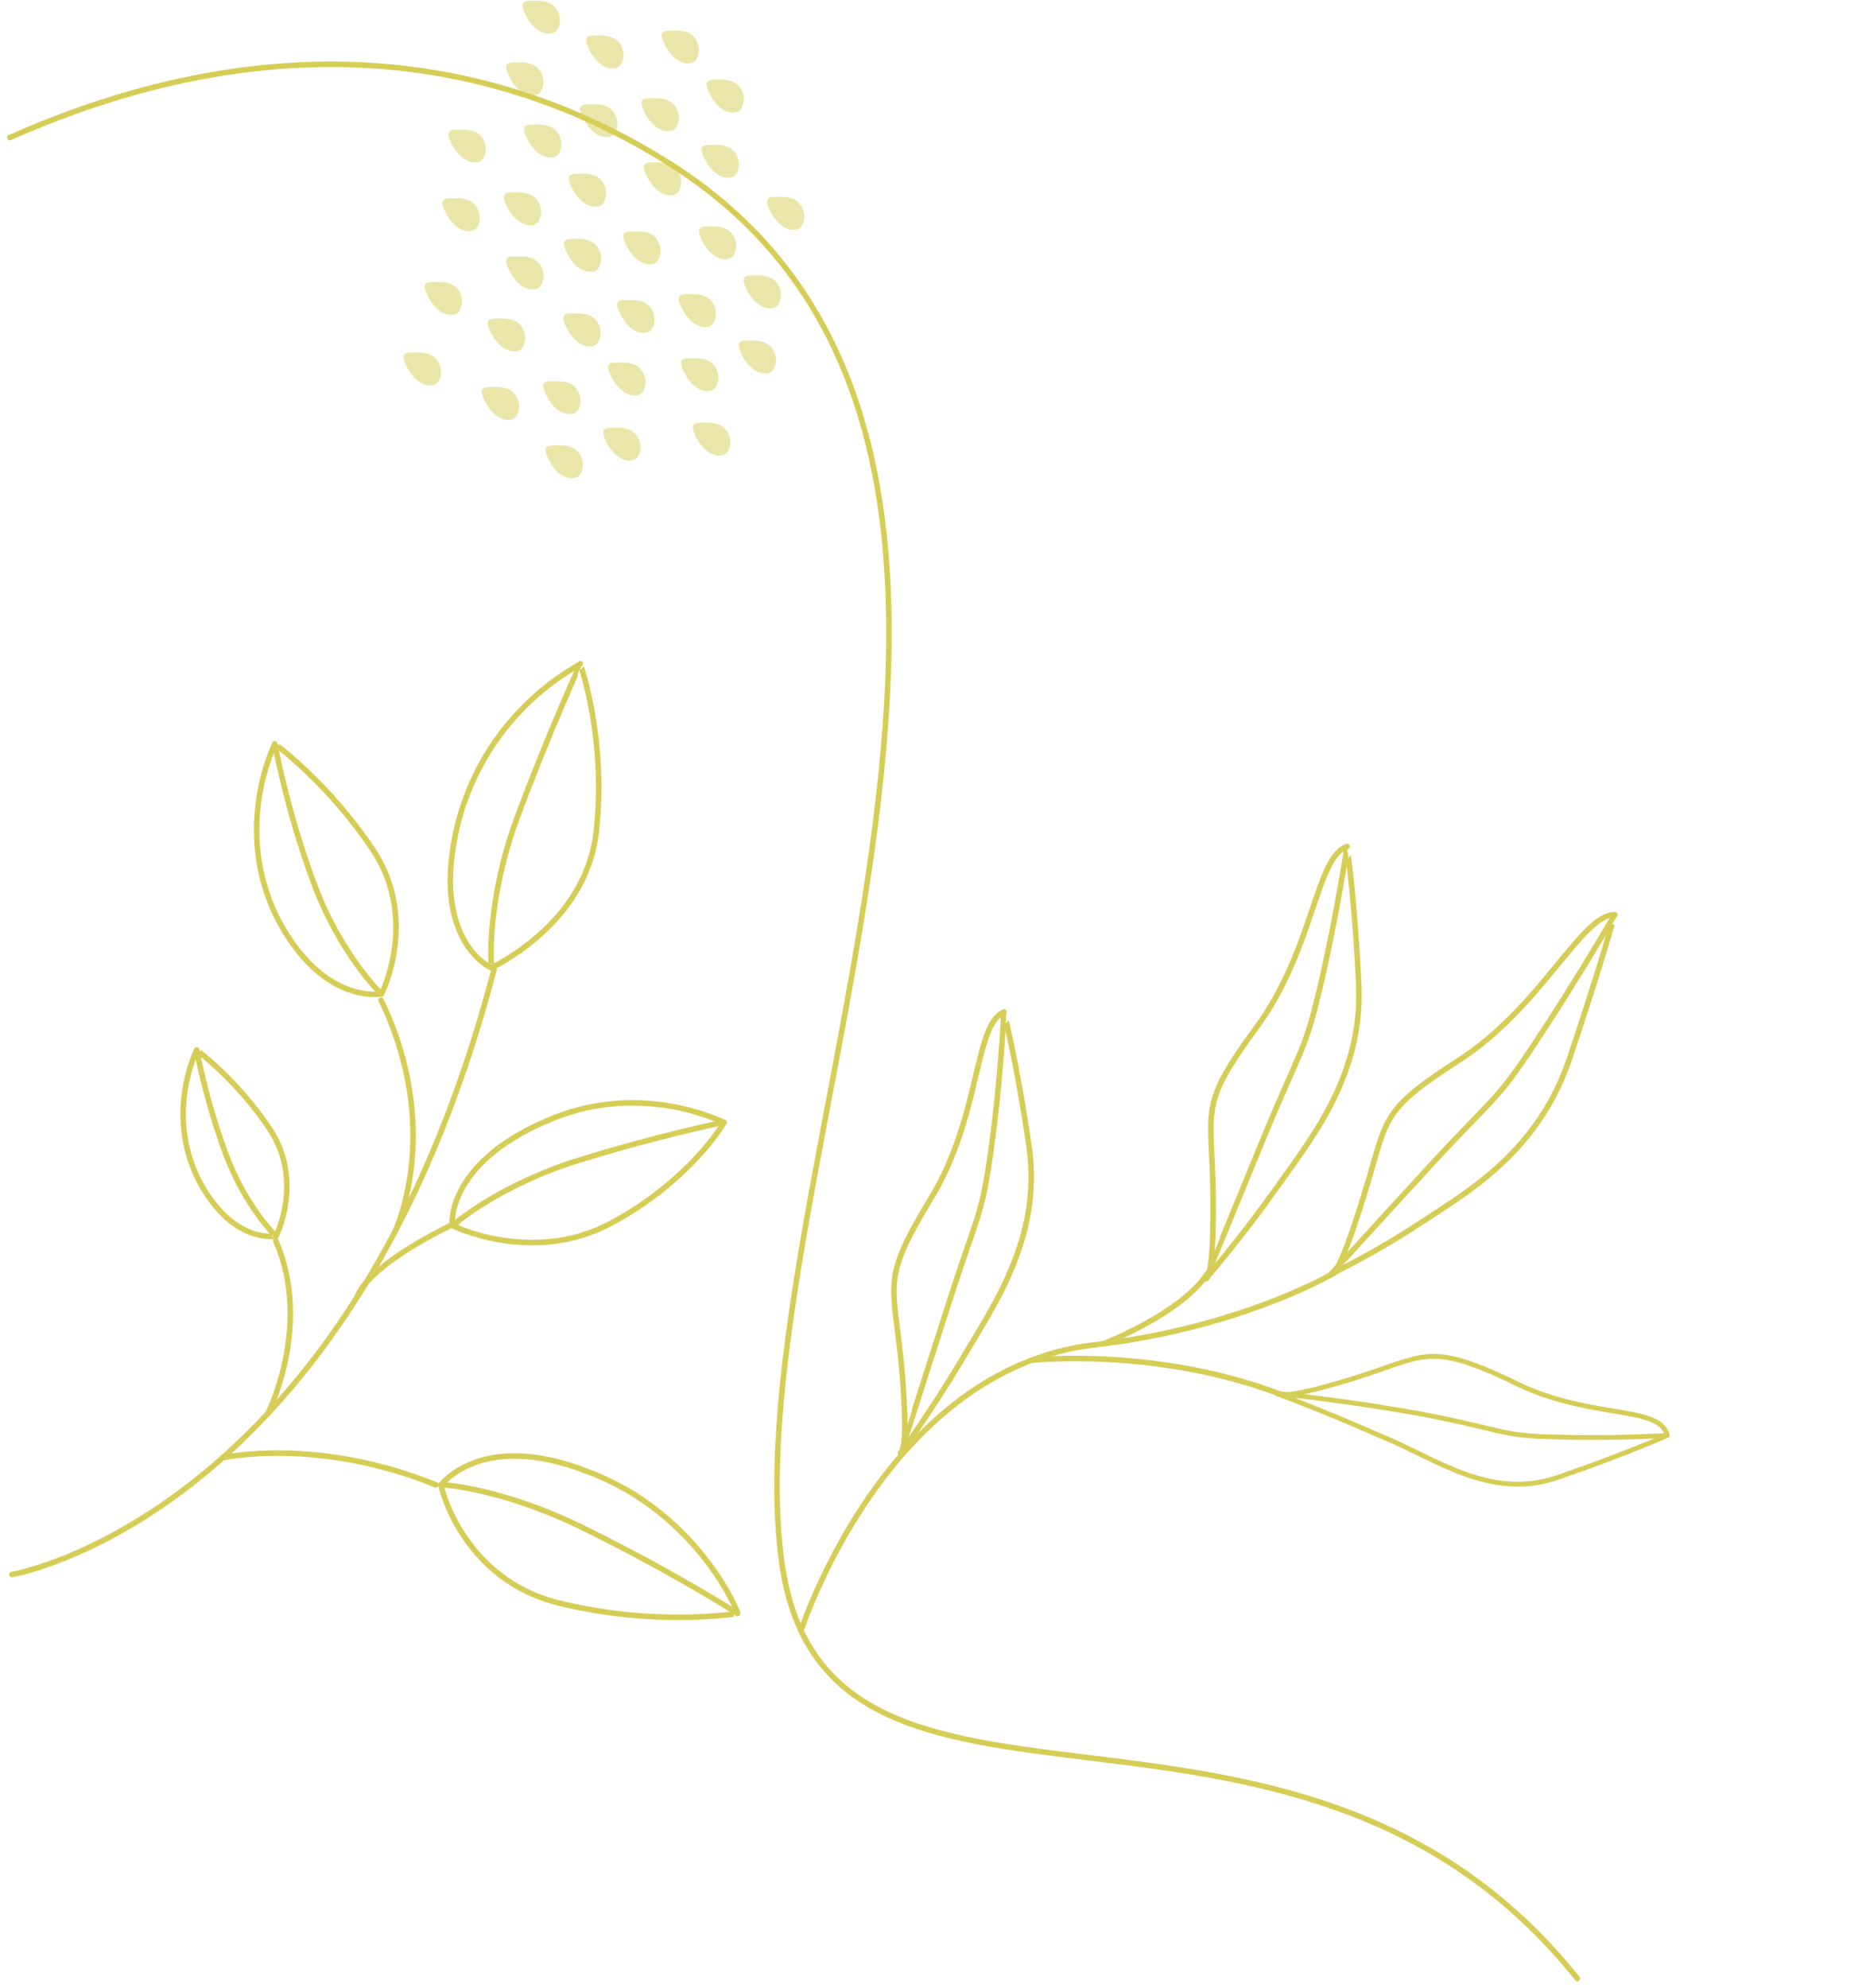 <svg width="254" height="270" viewBox="0 0 254 270" fill="none" xmlns="http://www.w3.org/2000/svg">
<path d="M108.826 221.353C108.826 221.353 120.305 185.807 148.808 182.598C160.307 181.308 172.289 177.723 181.237 172.875" stroke="#D6CD56" stroke-width="0.75" stroke-miterlimit="10" stroke-linecap="round" stroke-linejoin="round"/>
<path d="M180.823 172.987C180.846 172.962 181.616 174.066 185.047 162.992C188.606 151.803 186.989 151.166 198.125 143.992C209.37 136.787 214.849 124.098 219.327 124.216C219.332 124.192 217.414 131.166 213.148 143.866C208.803 156.567 199.284 161.873 192.931 166.074C186.533 170.285 180.83 172.983 180.823 172.987Z" stroke="#D6CD56" stroke-width="0.75" stroke-miterlimit="10" stroke-linecap="round" stroke-linejoin="round"/>
<path d="M180.824 172.987C180.852 172.968 185.962 167.327 194.407 158.135C202.989 148.844 203.194 149.692 208.534 141.587C213.949 133.442 219.329 124.215 219.336 124.21" stroke="#D6CD56" stroke-width="0.75" stroke-miterlimit="10" stroke-linecap="round" stroke-linejoin="round"/>
<path d="M163.798 173.612C163.779 173.614 164.901 174.223 164.778 162.279C164.603 150.319 162.789 150.289 170.549 139.674C178.457 129.023 178.716 116.351 182.966 114.956C182.947 114.958 183.975 121.418 184.571 133.972C185.034 146.554 177.576 155.306 172.972 161.882C168.267 168.474 163.798 173.612 163.798 173.612Z" stroke="#D6CD56" stroke-width="0.75" stroke-miterlimit="10" stroke-linecap="round" stroke-linejoin="round"/>
<path d="M163.798 173.611C163.805 173.606 166.983 165.791 171.862 153.975C176.778 142.123 177.254 142.874 179.373 133.73C181.525 124.574 182.978 114.957 182.966 114.955" stroke="#D6CD56" stroke-width="0.75" stroke-miterlimit="10" stroke-linecap="round" stroke-linejoin="round"/>
<path d="M173.41 189.212C173.445 189.189 173.468 190.36 183.524 187.285C193.558 184.204 193.781 182.161 204.979 187.377C215.573 192.939 225.464 190.642 226.462 194.922C226.498 194.898 221.005 197.376 211.487 200.654C202.266 203.767 194.787 197.902 187.51 194.987C180.537 191.901 173.417 189.207 173.41 189.212Z" stroke="#D6CD56" stroke-width="0.651" stroke-miterlimit="10" stroke-linecap="round" stroke-linejoin="round"/>
<path d="M173.409 189.212C173.367 189.24 182.095 190.022 193.369 192.065C204.469 194.212 203.667 194.964 211.3 195.13C218.819 195.371 226.448 194.931 226.462 194.922" stroke="#D6CD56" stroke-width="0.651" stroke-miterlimit="10" stroke-linecap="round" stroke-linejoin="round"/>
<path d="M122.336 197.306C122.298 197.31 123.5 197.795 122.494 185.896C121.397 173.997 119.582 174.089 126.361 162.864C133.282 151.607 132.279 139.128 136.364 137.437C136.334 137.437 138.052 143.715 139.824 156.021C141.461 168.355 134.698 177.683 130.617 184.684C126.426 191.687 122.336 197.306 122.336 197.306Z" stroke="#D6CD56" stroke-width="0.75" stroke-miterlimit="10" stroke-linecap="round" stroke-linejoin="round"/>
<path d="M122.336 197.306C122.343 197.301 124.974 189.147 128.875 176.941C132.791 164.726 133.316 165.445 134.602 156.221C135.907 146.995 136.364 137.437 136.36 137.43" stroke="#D6CD56" stroke-width="0.75" stroke-miterlimit="10" stroke-linecap="round" stroke-linejoin="round"/>
<path d="M149.906 182.462C149.906 182.462 160.536 178.349 163.975 172.958" stroke="#D6CD56" stroke-width="0.75" stroke-miterlimit="10" stroke-linecap="round" stroke-linejoin="round"/>
<path d="M140.06 184.719C140.06 184.719 157.378 182.815 174.535 189.564" stroke="#D6CD56" stroke-width="0.75" stroke-miterlimit="10" stroke-linecap="round" stroke-linejoin="round"/>
<path d="M1.339 18.673C25.101 8.128 58.015 1.691 90.571 21.959C152.042 60.232 99.433 160.4 106.146 211.844C111.91 256.009 175.629 220.308 214.252 268.668" stroke="#D6CD56" stroke-width="0.75" stroke-miterlimit="10" stroke-linecap="round" stroke-linejoin="round"/>
<path d="M1.622 213.809C1.622 213.809 47.701 206.028 67.103 131.652" stroke="#D6CD56" stroke-width="0.75" stroke-miterlimit="10" stroke-linecap="round" stroke-linejoin="round"/>
<path d="M53.65 167.242C53.65 167.242 60.274 153.545 51.77 135.828" stroke="#D6CD56" stroke-width="0.75" stroke-miterlimit="10" stroke-linecap="round" stroke-linejoin="round"/>
<path d="M66.769 131.441C66.769 131.466 58.265 127.771 62.212 111.771C66.265 96.056 78.879 90.335 78.822 90.139C78.773 90.123 82.436 100.182 80.979 113.024C79.49 125.728 66.761 131.279 66.769 131.441Z" stroke="#D6CD56" stroke-width="0.75" stroke-miterlimit="10" stroke-linecap="round" stroke-linejoin="round"/>
<path d="M66.771 131.441C66.747 131.474 65.909 122.758 70.279 110.925C74.657 99.165 78.832 90.172 78.816 90.139" stroke="#D6CD56" stroke-width="0.75" stroke-miterlimit="10" stroke-linecap="round" stroke-linejoin="round"/>
<path d="M61.485 166.413C61.322 166.446 60.598 158.153 74.01 152.318C86.844 146.523 98.099 152.383 98.343 152.391C98.416 152.407 93.769 160.301 83.092 166.047C72.48 171.841 61.436 166.454 61.485 166.413Z" stroke="#D6CD56" stroke-width="0.75" stroke-miterlimit="10" stroke-linecap="round" stroke-linejoin="round"/>
<path d="M61.485 166.412C61.444 166.404 67.76 160.886 78.779 157.501C89.782 154.099 98.319 152.398 98.335 152.39" stroke="#D6CD56" stroke-width="0.75" stroke-miterlimit="10" stroke-linecap="round" stroke-linejoin="round"/>
<path d="M59.917 201.593C60.071 201.536 65.5 194.187 79.872 199.851C94.716 205.369 100.389 219.066 100.177 219.098C100.193 219.098 89.174 220.921 76.055 217.707C62.765 214.541 59.762 201.617 59.917 201.593Z" stroke="#D6CD56" stroke-width="0.75" stroke-miterlimit="10" stroke-linecap="round" stroke-linejoin="round"/>
<path d="M59.914 201.594C59.979 201.586 68.28 202.017 79.666 207.706C91.157 213.362 100.223 219.075 100.174 219.1" stroke="#D6CD56" stroke-width="0.75" stroke-miterlimit="10" stroke-linecap="round" stroke-linejoin="round"/>
<path d="M51.794 134.989C51.827 134.908 43.794 136.584 37.593 124.539C31.538 112.186 37.438 100.865 37.333 100.987C37.324 101.06 44.6 106.269 50.728 115.506C56.905 124.898 51.835 135.038 51.794 134.989Z" stroke="#D6CD56" stroke-width="0.75" stroke-miterlimit="10" stroke-linecap="round" stroke-linejoin="round"/>
<path d="M51.794 134.99C51.81 134.95 46.227 129.725 42.541 119.698C38.846 109.639 37.332 100.98 37.332 100.988" stroke="#D6CD56" stroke-width="0.75" stroke-miterlimit="10" stroke-linecap="round" stroke-linejoin="round"/>
<path d="M37.472 167.868C37.496 167.811 31.523 169.057 26.909 160.096C22.408 150.908 26.795 142.493 26.713 142.583C26.705 142.632 32.125 146.514 36.683 153.374C41.281 160.357 37.505 167.901 37.472 167.868Z" stroke="#D6CD56" stroke-width="0.75" stroke-miterlimit="10" stroke-linecap="round" stroke-linejoin="round"/>
<path d="M37.475 167.869C37.483 167.845 33.341 163.955 30.59 156.492C27.847 149.013 26.716 142.575 26.716 142.575" stroke="#D6CD56" stroke-width="0.75" stroke-miterlimit="10" stroke-linecap="round" stroke-linejoin="round"/>
<path d="M48.548 176.08C48.548 176.08 49.248 172.166 62.188 165.923" stroke="#D6CD56" stroke-width="0.75" stroke-miterlimit="10" stroke-linecap="round" stroke-linejoin="round"/>
<path d="M30.221 197.963C30.221 197.963 42.933 195.041 59.194 201.625" stroke="#D6CD56" stroke-width="0.75" stroke-miterlimit="10" stroke-linecap="round" stroke-linejoin="round"/>
<path d="M36.39 191.934C36.39 191.934 42.461 179.987 37.456 168.479" stroke="#D6CD56" stroke-width="0.75" stroke-miterlimit="10" stroke-linecap="round" stroke-linejoin="round"/>
<g opacity="0.5">
<path d="M86.357 58.988C85.664 58.173 84.573 58.032 83.374 58.079C81.859 58.038 81.341 58.328 82.768 60.739C84.398 63.122 86.283 62.691 86.606 62.065C87.354 60.967 86.95 59.661 86.357 58.988Z" fill="#D6CD56"/>
<path d="M78.205 52.673C77.512 51.859 76.421 51.717 75.222 51.764C73.707 51.724 73.189 52.014 74.616 54.424C76.239 56.808 78.131 56.377 78.454 55.751C79.195 54.653 78.791 53.347 78.205 52.673Z" fill="#D6CD56"/>
<path d="M78.528 61.372C77.835 60.557 76.744 60.422 75.545 60.469C74.03 60.429 73.512 60.718 74.939 63.129C76.569 65.513 78.454 65.082 78.777 64.456C79.518 63.351 79.114 62.045 78.528 61.372Z" fill="#D6CD56"/>
<path d="M69.861 53.46C69.167 52.646 68.076 52.504 66.878 52.551C65.363 52.511 64.844 52.801 66.272 55.211C67.901 57.595 69.787 57.164 70.11 56.538C70.851 55.44 70.447 54.134 69.861 53.46Z" fill="#D6CD56"/>
<path d="M70.682 44.147C69.989 43.332 68.898 43.198 67.699 43.245C66.184 43.204 65.666 43.494 67.093 45.904C68.723 48.288 70.608 47.857 70.931 47.231C71.672 46.12 71.275 44.814 70.682 44.147Z" fill="#D6CD56"/>
<path d="M87.031 50.132C86.337 49.317 85.246 49.183 84.048 49.223C82.533 49.183 82.014 49.472 83.442 51.883C85.071 54.273 86.957 53.836 87.28 53.209C88.02 52.112 87.617 50.806 87.031 50.132Z" fill="#D6CD56"/>
<path d="M80.944 43.467C80.251 42.653 79.16 42.518 77.954 42.565C76.439 42.525 75.921 42.814 77.349 45.225C78.978 47.608 80.87 47.178 81.187 46.551C81.934 45.447 81.53 44.141 80.944 43.467Z" fill="#D6CD56"/>
<path d="M104.764 47.162C104.07 46.347 102.979 46.206 101.781 46.253C100.266 46.212 99.747 46.502 101.175 48.912C102.804 51.296 104.69 50.865 105.013 50.239C105.754 49.141 105.35 47.835 104.764 47.162Z" fill="#D6CD56"/>
<path d="M96.608 40.847C95.915 40.032 94.824 39.891 93.625 39.938C92.11 39.898 91.592 40.187 93.019 42.598C94.649 44.981 96.541 44.551 96.858 43.924C97.598 42.827 97.194 41.52 96.608 40.847Z" fill="#D6CD56"/>
<path d="M96.935 49.546C96.241 48.732 95.15 48.59 93.945 48.637C92.43 48.597 91.912 48.886 93.339 51.297C94.969 53.681 96.861 53.25 97.177 52.624C97.924 51.526 97.52 50.22 96.935 49.546Z" fill="#D6CD56"/>
<path d="M88.26 41.642C87.567 40.827 86.476 40.686 85.278 40.733C83.763 40.693 83.244 40.982 84.671 43.393C86.301 45.776 88.186 45.346 88.51 44.719C89.257 43.615 88.853 42.309 88.26 41.642Z" fill="#D6CD56"/>
<path d="M89.089 32.322C88.395 31.507 87.304 31.366 86.099 31.413C84.584 31.372 84.065 31.662 85.493 34.072C87.122 36.456 89.014 36.025 89.331 35.399C90.078 34.301 89.674 32.995 89.089 32.322Z" fill="#D6CD56"/>
<path d="M105.437 38.308C104.743 37.493 103.652 37.352 102.454 37.399C100.939 37.359 100.414 37.648 101.848 40.059C103.477 42.443 105.363 42.011 105.686 41.385C106.427 40.288 106.023 38.981 105.437 38.308Z" fill="#D6CD56"/>
<path d="M99.344 31.642C98.65 30.827 97.56 30.686 96.361 30.733C94.846 30.693 94.328 30.982 95.755 33.393C97.385 35.776 99.27 35.346 99.593 34.719C100.34 33.622 99.936 32.316 99.344 31.642Z" fill="#D6CD56"/>
<path d="M81.016 33.347C80.322 32.532 79.231 32.391 78.033 32.438C76.518 32.398 75.999 32.687 77.427 35.098C79.056 37.481 80.942 37.051 81.265 36.424C82.012 35.327 81.608 34.02 81.016 33.347Z" fill="#D6CD56"/>
<path d="M72.864 27.033C72.17 26.218 71.079 26.076 69.874 26.124C68.359 26.083 67.841 26.373 69.268 28.783C70.898 31.167 72.79 30.736 73.106 30.11C73.854 29.012 73.45 27.706 72.864 27.033Z" fill="#D6CD56"/>
<path d="M73.187 35.731C72.493 34.916 71.402 34.775 70.197 34.829C68.682 34.788 68.163 35.078 69.591 37.489C71.221 39.872 73.113 39.441 73.429 38.815C74.177 37.711 73.773 36.404 73.187 35.731Z" fill="#D6CD56"/>
<path d="M64.519 27.819C63.826 27.004 62.735 26.869 61.536 26.917C60.021 26.876 59.503 27.166 60.93 29.576C62.56 31.96 64.445 31.529 64.769 30.903C65.509 29.799 65.105 28.492 64.519 27.819Z" fill="#D6CD56"/>
<path d="M65.341 18.507C64.647 17.693 63.556 17.551 62.358 17.598C60.843 17.558 60.324 17.847 61.752 20.258C63.381 22.642 65.267 22.211 65.59 21.584C66.337 20.487 65.933 19.174 65.341 18.507Z" fill="#D6CD56"/>
<path d="M81.689 24.493C80.996 23.678 79.905 23.537 78.7 23.59C77.185 23.55 76.666 23.84 78.094 26.25C79.723 28.634 81.615 28.203 81.932 27.577C82.679 26.472 82.275 25.166 81.689 24.493Z" fill="#D6CD56"/>
<path d="M75.603 17.826C74.909 17.011 73.819 16.869 72.62 16.917C71.105 16.876 70.586 17.166 72.014 19.576C73.643 21.96 75.529 21.529 75.852 20.903C76.593 19.805 76.189 18.499 75.603 17.826Z" fill="#D6CD56"/>
<path d="M99.723 20.572C99.029 19.757 97.939 19.616 96.74 19.663C95.225 19.622 94.706 19.912 96.134 22.323C97.763 24.706 99.649 24.275 99.972 23.649C100.713 22.551 100.309 21.245 99.723 20.572Z" fill="#D6CD56"/>
<path d="M91.564 14.255C90.87 13.441 89.779 13.299 88.574 13.346C87.059 13.306 86.541 13.595 87.968 16.006C89.598 18.39 91.49 17.959 91.806 17.333C92.554 16.235 92.15 14.929 91.564 14.255Z" fill="#D6CD56"/>
<path d="M91.887 22.956C91.193 22.141 90.102 22.006 88.897 22.053C87.382 22.013 86.864 22.302 88.291 24.713C89.921 27.097 91.813 26.666 92.129 26.04C92.877 24.935 92.473 23.622 91.887 22.956Z" fill="#D6CD56"/>
<path d="M83.22 15.046C82.526 14.231 81.435 14.096 80.237 14.143C78.722 14.103 78.203 14.392 79.631 16.803C81.26 19.187 83.145 18.756 83.469 18.13C84.209 17.025 83.805 15.719 83.22 15.046Z" fill="#D6CD56"/>
<path d="M62.104 39.191C61.41 38.376 60.32 38.242 59.121 38.282C57.606 38.242 57.088 38.531 58.515 40.942C60.145 43.325 62.037 42.894 62.353 42.268C63.094 41.164 62.69 39.858 62.104 39.191Z" fill="#D6CD56"/>
<path d="M108.61 27.642C107.917 26.827 106.826 26.693 105.627 26.733C104.112 26.693 103.594 26.982 105.021 29.393C106.651 31.776 108.536 31.346 108.859 30.719C109.6 29.615 109.196 28.316 108.61 27.642Z" fill="#D6CD56"/>
<path d="M73.167 9.388C72.474 8.573 71.383 8.432 70.184 8.479C68.669 8.439 68.151 8.728 69.578 11.139C71.208 13.523 73.093 13.092 73.416 12.465C74.157 11.368 73.753 10.062 73.167 9.388Z" fill="#D6CD56"/>
<path d="M59.255 48.771C58.561 47.956 57.471 47.815 56.265 47.862C54.75 47.822 54.232 48.111 55.659 50.522C57.289 52.905 59.174 52.474 59.497 51.848C60.245 50.751 59.841 49.444 59.255 48.771Z" fill="#D6CD56"/>
<path d="M98.544 58.3C97.85 57.486 96.76 57.344 95.554 57.391C94.039 57.351 93.521 57.64 94.948 60.051C96.578 62.435 98.47 62.004 98.786 61.377C99.541 60.28 99.137 58.974 98.544 58.3Z" fill="#D6CD56"/>
<path d="M75.401 1.005C74.707 0.191 73.616 0.049 72.411 0.096C70.896 0.056 70.377 0.345 71.805 2.756C73.434 5.14 75.327 4.709 75.643 4.083C76.397 2.978 75.993 1.672 75.401 1.005Z" fill="#D6CD56"/>
<path d="M84.048 5.732C83.354 4.917 82.263 4.776 81.058 4.823C79.543 4.782 79.025 5.072 80.452 7.483C82.082 9.866 83.974 9.435 84.29 8.809C85.037 7.712 84.633 6.399 84.048 5.732Z" fill="#D6CD56"/>
<path d="M100.389 11.719C99.696 10.905 98.605 10.77 97.4 10.817C95.885 10.777 95.366 11.066 96.794 13.477C98.423 15.86 100.315 15.43 100.632 14.803C101.379 13.699 100.975 12.393 100.389 11.719Z" fill="#D6CD56"/>
<path d="M94.303 5.052C93.61 4.237 92.519 4.096 91.32 4.143C89.805 4.103 89.287 4.392 90.714 6.803C92.344 9.187 94.229 8.756 94.552 8.129C95.293 7.032 94.889 5.719 94.303 5.052Z" fill="#D6CD56"/>
</g>
</svg>
